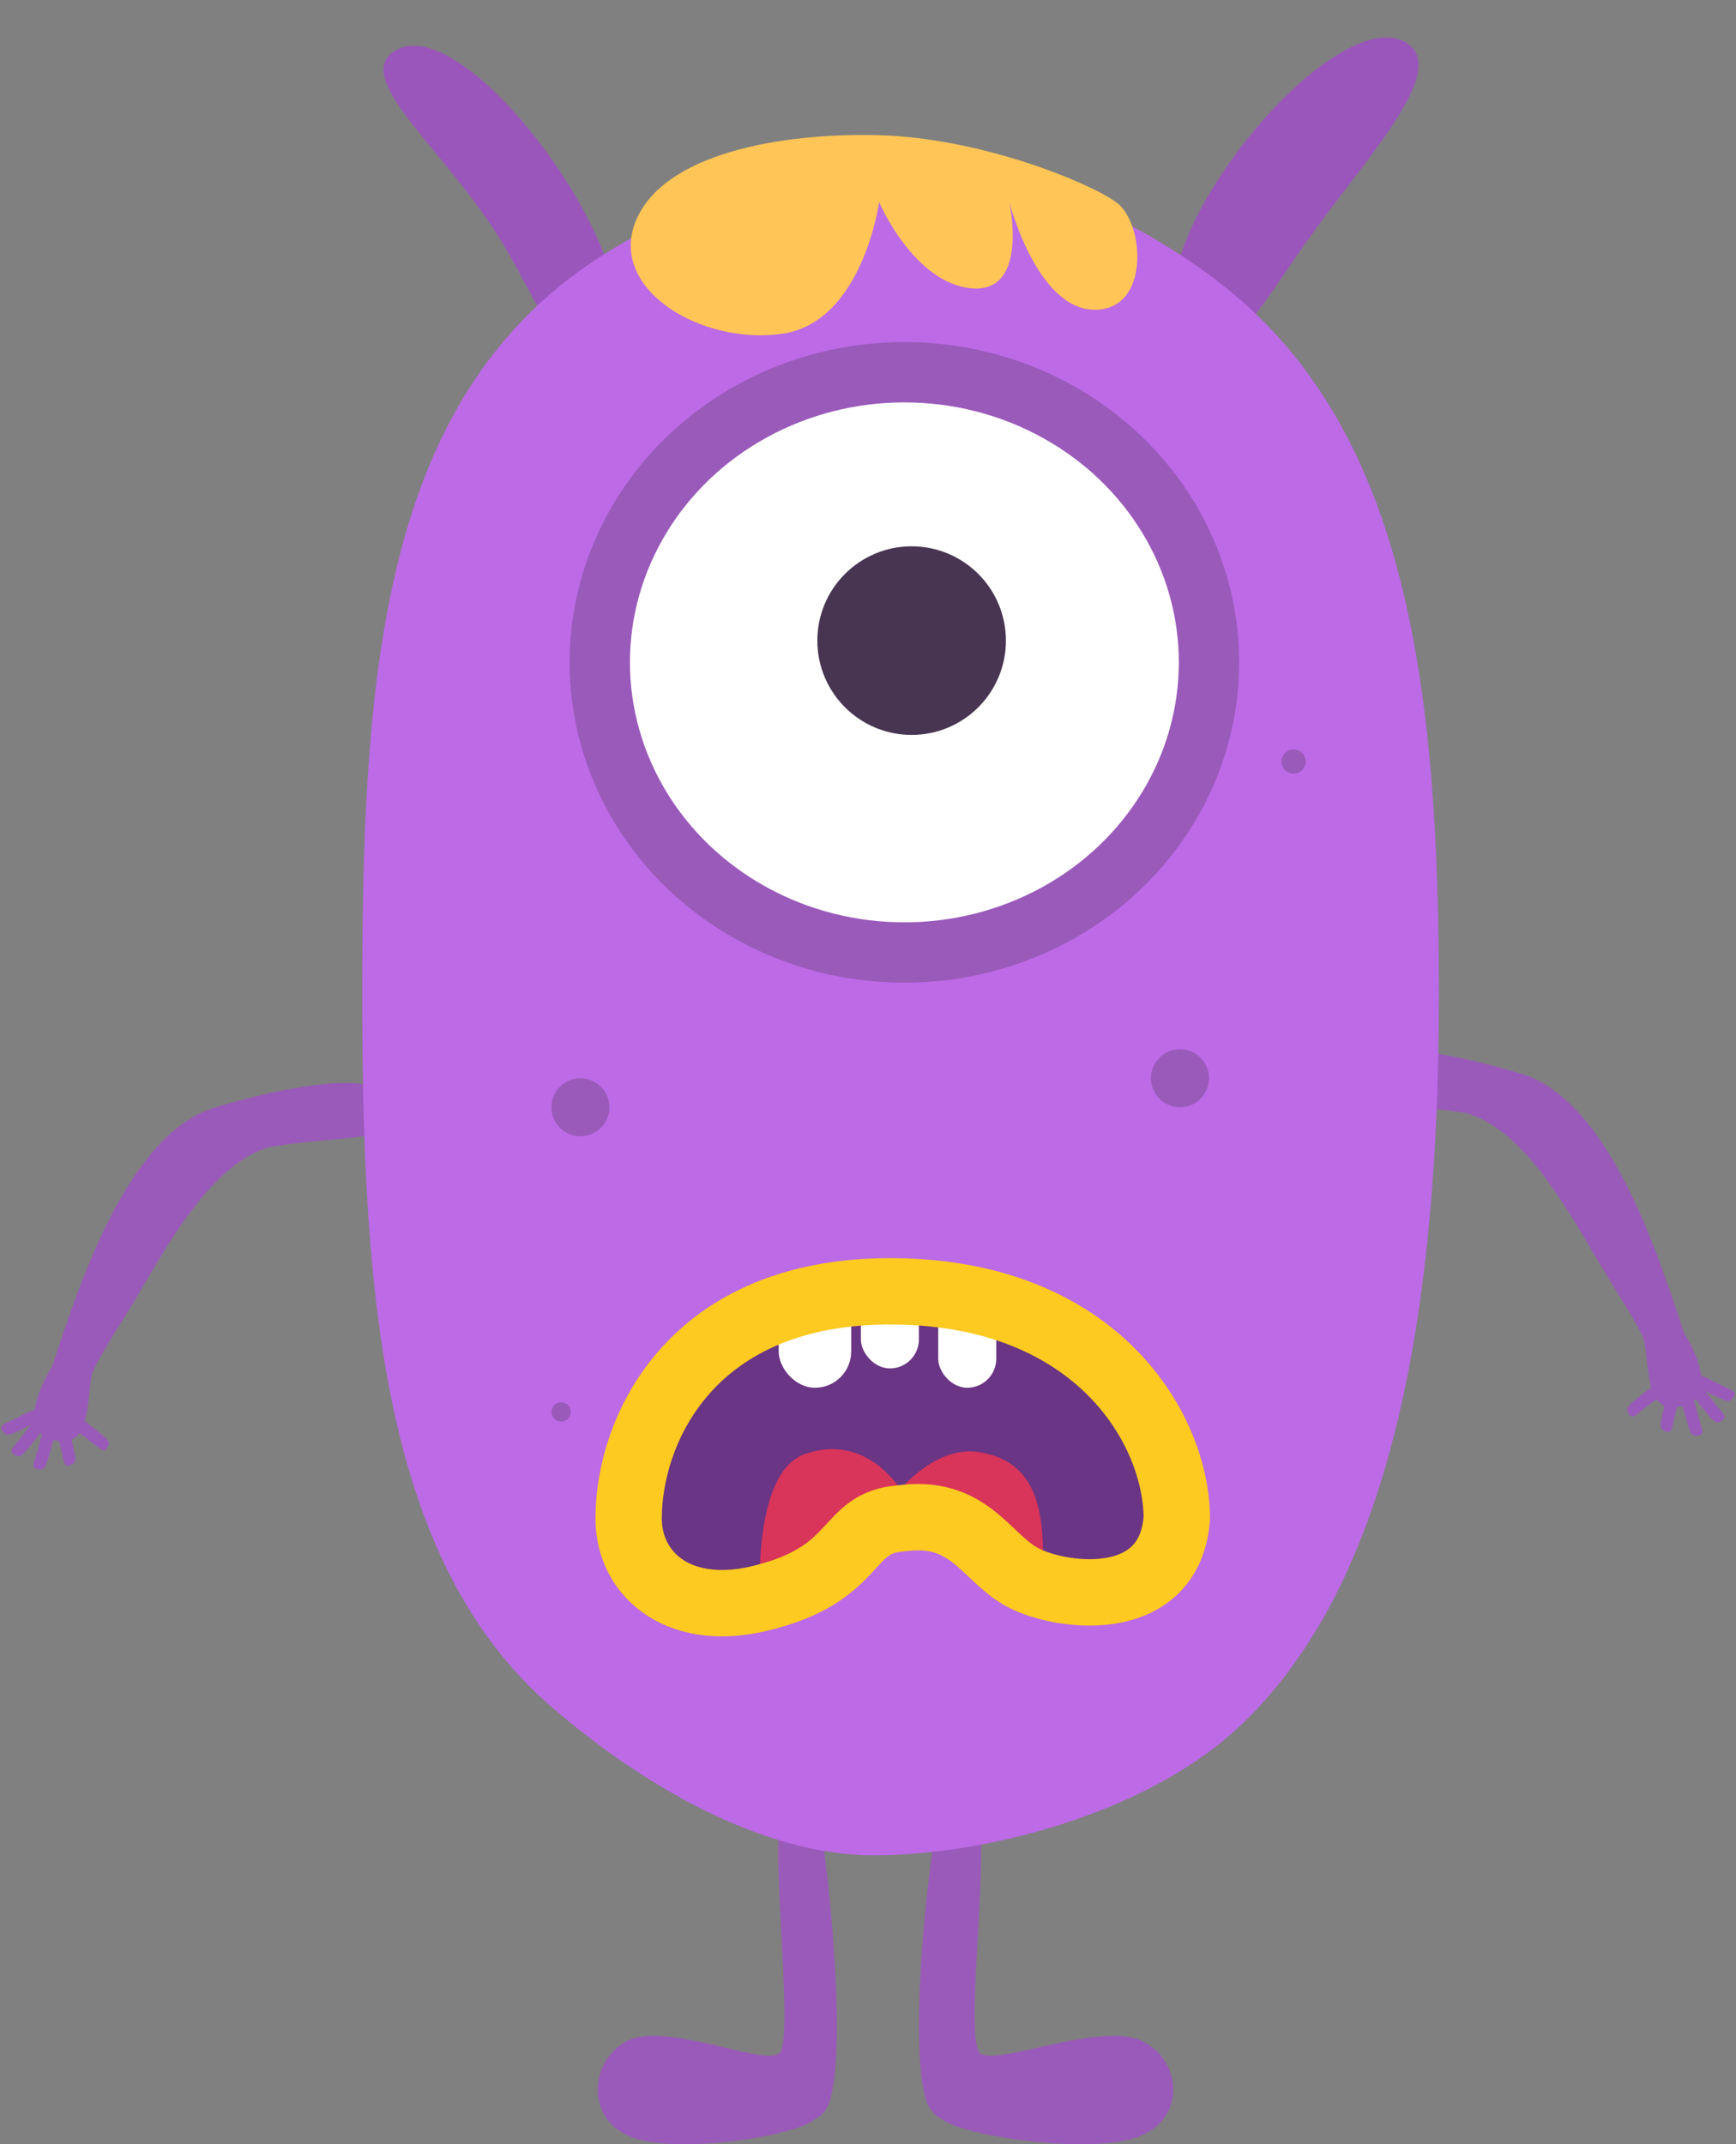 <svg xmlns="http://www.w3.org/2000/svg" width="287.736" height="355.334" viewBox="0 0 287.736 355.334">
  <rect x="0" y="0" width="287.736" height="355.334" fill="#808080" stroke="none"/>
  <g id="Group_2" data-name="Group 2" transform="translate(-331.951 -143.029)">
    <path id="kaki_kiri" data-name="kaki kiri" d="M429.18,507.007c-1.152,6.157,2.21,34.63,0,37.1s-18.81-5.286-25.27-1.954-6.923,13.254.954,16.037,26.93-.372,29.984-2.95a5.161,5.161,0,0,0,2.716-3.472c2.71-9.864-.467-38.757-1.571-44.758C434.742,500.21,430.332,500.849,429.18,507.007Z" transform="translate(32.011 -60.908)" fill="#9a5aba"/>
    <path id="kaki_kanan" data-name="kaki kanan" d="M409.064,507.007c1.226,6.157-2.351,34.63,0,37.1s20.013-5.286,26.887-1.954,7.366,13.254-1.016,16.037-28.653-.372-31.9-2.95a5.27,5.27,0,0,1-2.89-3.472c-2.883-9.864.5-38.757,1.671-44.758C403.146,500.21,407.838,500.849,409.064,507.007Z" transform="translate(85.252 -60.908)" fill="#9a5aba"/>
    <g id="t_kiri" data-name="t kiri" transform="translate(331.951 322.493)">
      <path id="Path_1" data-name="Path 1" d="M33.116,8c14.628-4.334,29.238-6.322,29.2,0s-5.978,4.28-20.246,6.575C33.268,17,26.223,28.775,20.4,38.805c-2.777,4.778-7.638,11.926-7.912,13.915-.813,5.9-.523,12.038-6.493,10.36s-1.1-10.449,0-12.072C10.441,37.492,18.488,12.335,33.116,8Z" transform="translate(2.633 -3.971)" fill="#9a5aba"/>
      <g id="Group_1" data-name="Group 1" transform="translate(0 53.767)">
        <path id="Path_3" data-name="Path 3" d="M.94.006C2.127-.1,2.094,1.142,2.094,3.994S2,7.062.94,7.214.027,6.909.027,4.057-.246.106.94.006Z" transform="translate(7.368 3.053) rotate(16)" fill="#9a5aba"/>
        <path id="Path_6" data-name="Path 6" d="M.94.005c1.186-.1,1.153,1.1,1.153,3.845S2,6.808.94,6.955.027,6.661.027,3.911-.246.1.94.005Z" transform="translate(6.013 1.814) rotate(39)" fill="#9a5aba"/>
        <path id="Path_7" data-name="Path 7" d="M.94.005c1.186-.1,1.153,1.1,1.153,3.866S2,6.845.94,6.993.027,6.7.027,3.932-.246.1.94.005Z" transform="matrix(0.438, 0.899, -0.899, 0.438, 6.308, 0)" fill="#9a5aba"/>
        <path id="Path_5" data-name="Path 5" d="M.94.006c1.186-.1,1.153,1.13,1.153,3.966S2,7.023.94,7.174s-.913-.3-.913-3.14S-.246.106.94.006Z" transform="matrix(0.974, -0.225, 0.225, 0.974, 9.125, 2.778)" fill="#9a5aba"/>
        <path id="Path_4" data-name="Path 4" d="M.94.006C2.127-.1,2.094,1.253,2.094,4.383S2,7.75.94,7.917.027,7.582.027,4.452-.246.117.94.006Z" transform="matrix(0.616, -0.788, 0.788, 0.616, 10.957, 2.513)" fill="#9a5aba"/>
      </g>
    </g>
    <g id="tkanan" transform="translate(554.736 316.883)">
      <path id="Path_1-2" data-name="Path 1" d="M32.278,8C17.651,3.667,3.041,1.679,3.076,8s5.978,4.28,20.246,6.575C32.126,17,39.171,28.775,45,38.805c2.777,4.778,7.638,11.926,7.912,13.915.813,5.9.523,12.038,6.493,10.36s1.1-10.449,0-12.072C54.953,37.492,46.906,12.335,32.278,8Z" transform="translate(-3.076 -3.971)" fill="#9a5aba"/>
      <g id="Group_1-2" data-name="Group 1" transform="translate(46.444 53.767)">
        <path id="Path_3-2" data-name="Path 3" d="M.94,7.235c1.186.1,1.153-1.136,1.153-3.988S2,.178.94.026.027.331.027,3.183-.246,7.134.94,7.235Z" transform="translate(13.134 10.013) rotate(164)" fill="#9a5aba"/>
        <path id="Path_6-2" data-name="Path 6" d="M.94,6.975c1.186.1,1.153-1.1,1.153-3.845S2,.172.94.025.027.319.027,3.069-.246,6.877.94,6.975Z" transform="translate(16.886 7.238) rotate(141)" fill="#9a5aba"/>
        <path id="Path_7-2" data-name="Path 7" d="M.94,7.012c1.186.1,1.153-1.1,1.153-3.866S2,.173.94.025.027.321.027,3.085-.246,6.915.94,7.012Z" transform="matrix(-0.438, 0.899, -0.899, -0.438, 18.507, 3.076)" fill="#9a5aba"/>
        <path id="Path_5-2" data-name="Path 5" d="M.94,7.194c1.186.1,1.153-1.13,1.153-3.966S2,.177.94.026s-.913.3-.913,3.14S-.246,7.094.94,7.194Z" transform="translate(7.762 9.793) rotate(-167)" fill="#9a5aba"/>
        <path id="Path_4-2" data-name="Path 4" d="M.94,7.939c1.186.111,1.153-1.247,1.153-4.376S2,.2.94.028.027.363.027,3.493-.246,7.828.94,7.939Z" transform="matrix(-0.616, -0.788, 0.788, -0.616, 1.289, 7.405)" fill="#9a5aba"/>
      </g>
    </g>
    <g id="kuping" transform="translate(393.627 143.029)">
      <path id="kuping_kanan" data-name="kuping kanan" d="M12.444,0c7.745,0,5.591,18.238,5.591,33.578S20.189,61.36,12.444,61.36,0,48.337,0,32.183,4.7,0,12.444,0Z" transform="translate(161.675 0) rotate(36)" fill="#9b56bc"/>
      <path id="kuping_kiri" data-name="kuping kiri" d="M4.329,0c7.745,0,11.747,15.942,11.747,31.282s-4,30.078-11.747,30.078S1.594,48.566,1.594,32.412-3.417,0,4.329,0Z" transform="matrix(0.829, -0.559, 0.559, 0.829, 0, 10.958)" fill="#9b56bc"/>
    </g>
    <path id="bada" d="M99.328,0c17.907,0,40.273,10.1,54.858,22.22,28.7,23.844,34.138,65.1,34.138,116.019,0,49.32-6.682,97.888-34.138,122.426-14.923,13.337-40.574,20.369-59.61,20.369-18.552,0-38.589-11.825-53.461-24.71C13.214,232.15,9.868,188.246,9.868,138.239c0-50.083,3-91.631,31.247-116.019C55.686,9.639,80.829,0,99.328,0Z" transform="translate(382.12 169.451)" fill="#bc6ae6"/>
    <g id="mulut" transform="translate(434.181 354.354)">
      <path id="dalam" d="M48.192-8.268C81.269-7.893,97.851,15.908,97.851,31.6c0,10.953-10.214,17.924-25.165,13.238-6.131-1.922-7.885-9.4-20.324-10.576C39.706,34.17,42.827,43.089,27.883,47.5,13.913,51.843,3.517,42.877,3.517,32.615,3.517,16.923,15.116-8.642,48.192-8.268Z" transform="translate(-3.517 8.272)" fill="#6a3584"/>
      <path id="lidah" d="M31.382,10.365s6.372-7.906,13.9-6.007c10.7,2.187,9.743,13.68,9.743,21.832-5.6,7.514-10.753-9.13-20.905-8.485S10.708,35.575,8.044,26.19c0-6.48.732-19.808,7.949-21.832C25.94,1.186,31.382,10.365,31.382,10.365Z" transform="translate(15.618 25.129)" fill="#d9345a"/>
      <g id="gigi" transform="translate(26.832 1.821)">
        <rect id="gigi-2" data-name="gigi" width="12.021" height="16.829" rx="6.01" fill="#fff"/>
        <rect id="gigi-3" data-name="gigi" width="9.617" height="13.624" rx="4.808" transform="translate(13.624)" fill="#fff"/>
        <rect id="gigi-4" data-name="gigi" width="9.617" height="16.028" rx="4.808" transform="translate(26.446 0.801)" fill="#fff"/>
      </g>
      <path id="border" d="M48.054-9.487c33.881.346,46.769,23.129,46.769,37.637-1.228,15.724-19.743,13.066-25.789,9.64s-8.71-11.246-20.043-9.64c-9.113.707-6.723,8.85-22.03,12.931C12.651,45.093,3.967,37.637,3.967,28.149,3.967,13.642,14.173-9.834,48.054-9.487Z" transform="translate(-2.004 12.158)" fill="none" stroke="#fcca20" stroke-width="11"/>
    </g>
    <g id="mata" transform="translate(431.362 204.712)">
      <ellipse id="mata-2" data-name="mata" cx="50.487" cy="48.083" rx="50.487" ry="48.083" transform="translate(0 0)" fill="#fff" stroke="#9a5aba" stroke-width="10"/>
      <circle id="pupil" cx="15.627" cy="15.627" r="15.627" transform="translate(36.062 28.85)" fill="#483552"/>
    </g>
    <g id="tai_lalat" data-name="tai lalat" transform="translate(423.348 267.22)">
      <circle id="tl" cx="4.808" cy="4.808" r="4.808" transform="translate(99.372 49.686)" fill="#9a5aba"/>
      <circle id="tl-2" data-name="tl" cx="2.003" cy="2.003" r="2.003" transform="translate(121.009)" fill="#9a5aba"/>
      <circle id="tl-3" data-name="tl" cx="1.603" cy="1.603" r="1.603" transform="translate(0 108.187)" fill="#9a5aba"/>
      <circle id="tl-4" data-name="tl" cx="4.808" cy="4.808" r="4.808" transform="translate(0 54.494)" fill="#9a5aba"/>
    </g>
    <path id="poni" d="M465.179,186.337c4.442-11.231,23.842-14.8,40.394-14.359s34.462,7.649,39.271,11.089,5.709,18.085-3.743,17.833-13.946-17.833-13.946-17.833,3.334,15.154-6.267,14.288-15.316-14.288-15.316-14.288-2.72,19.916-16.077,21.822S460.736,197.567,465.179,186.337Z" transform="translate(-27.909 -6.544)" fill="#ffc557"/>
  </g>
</svg>
